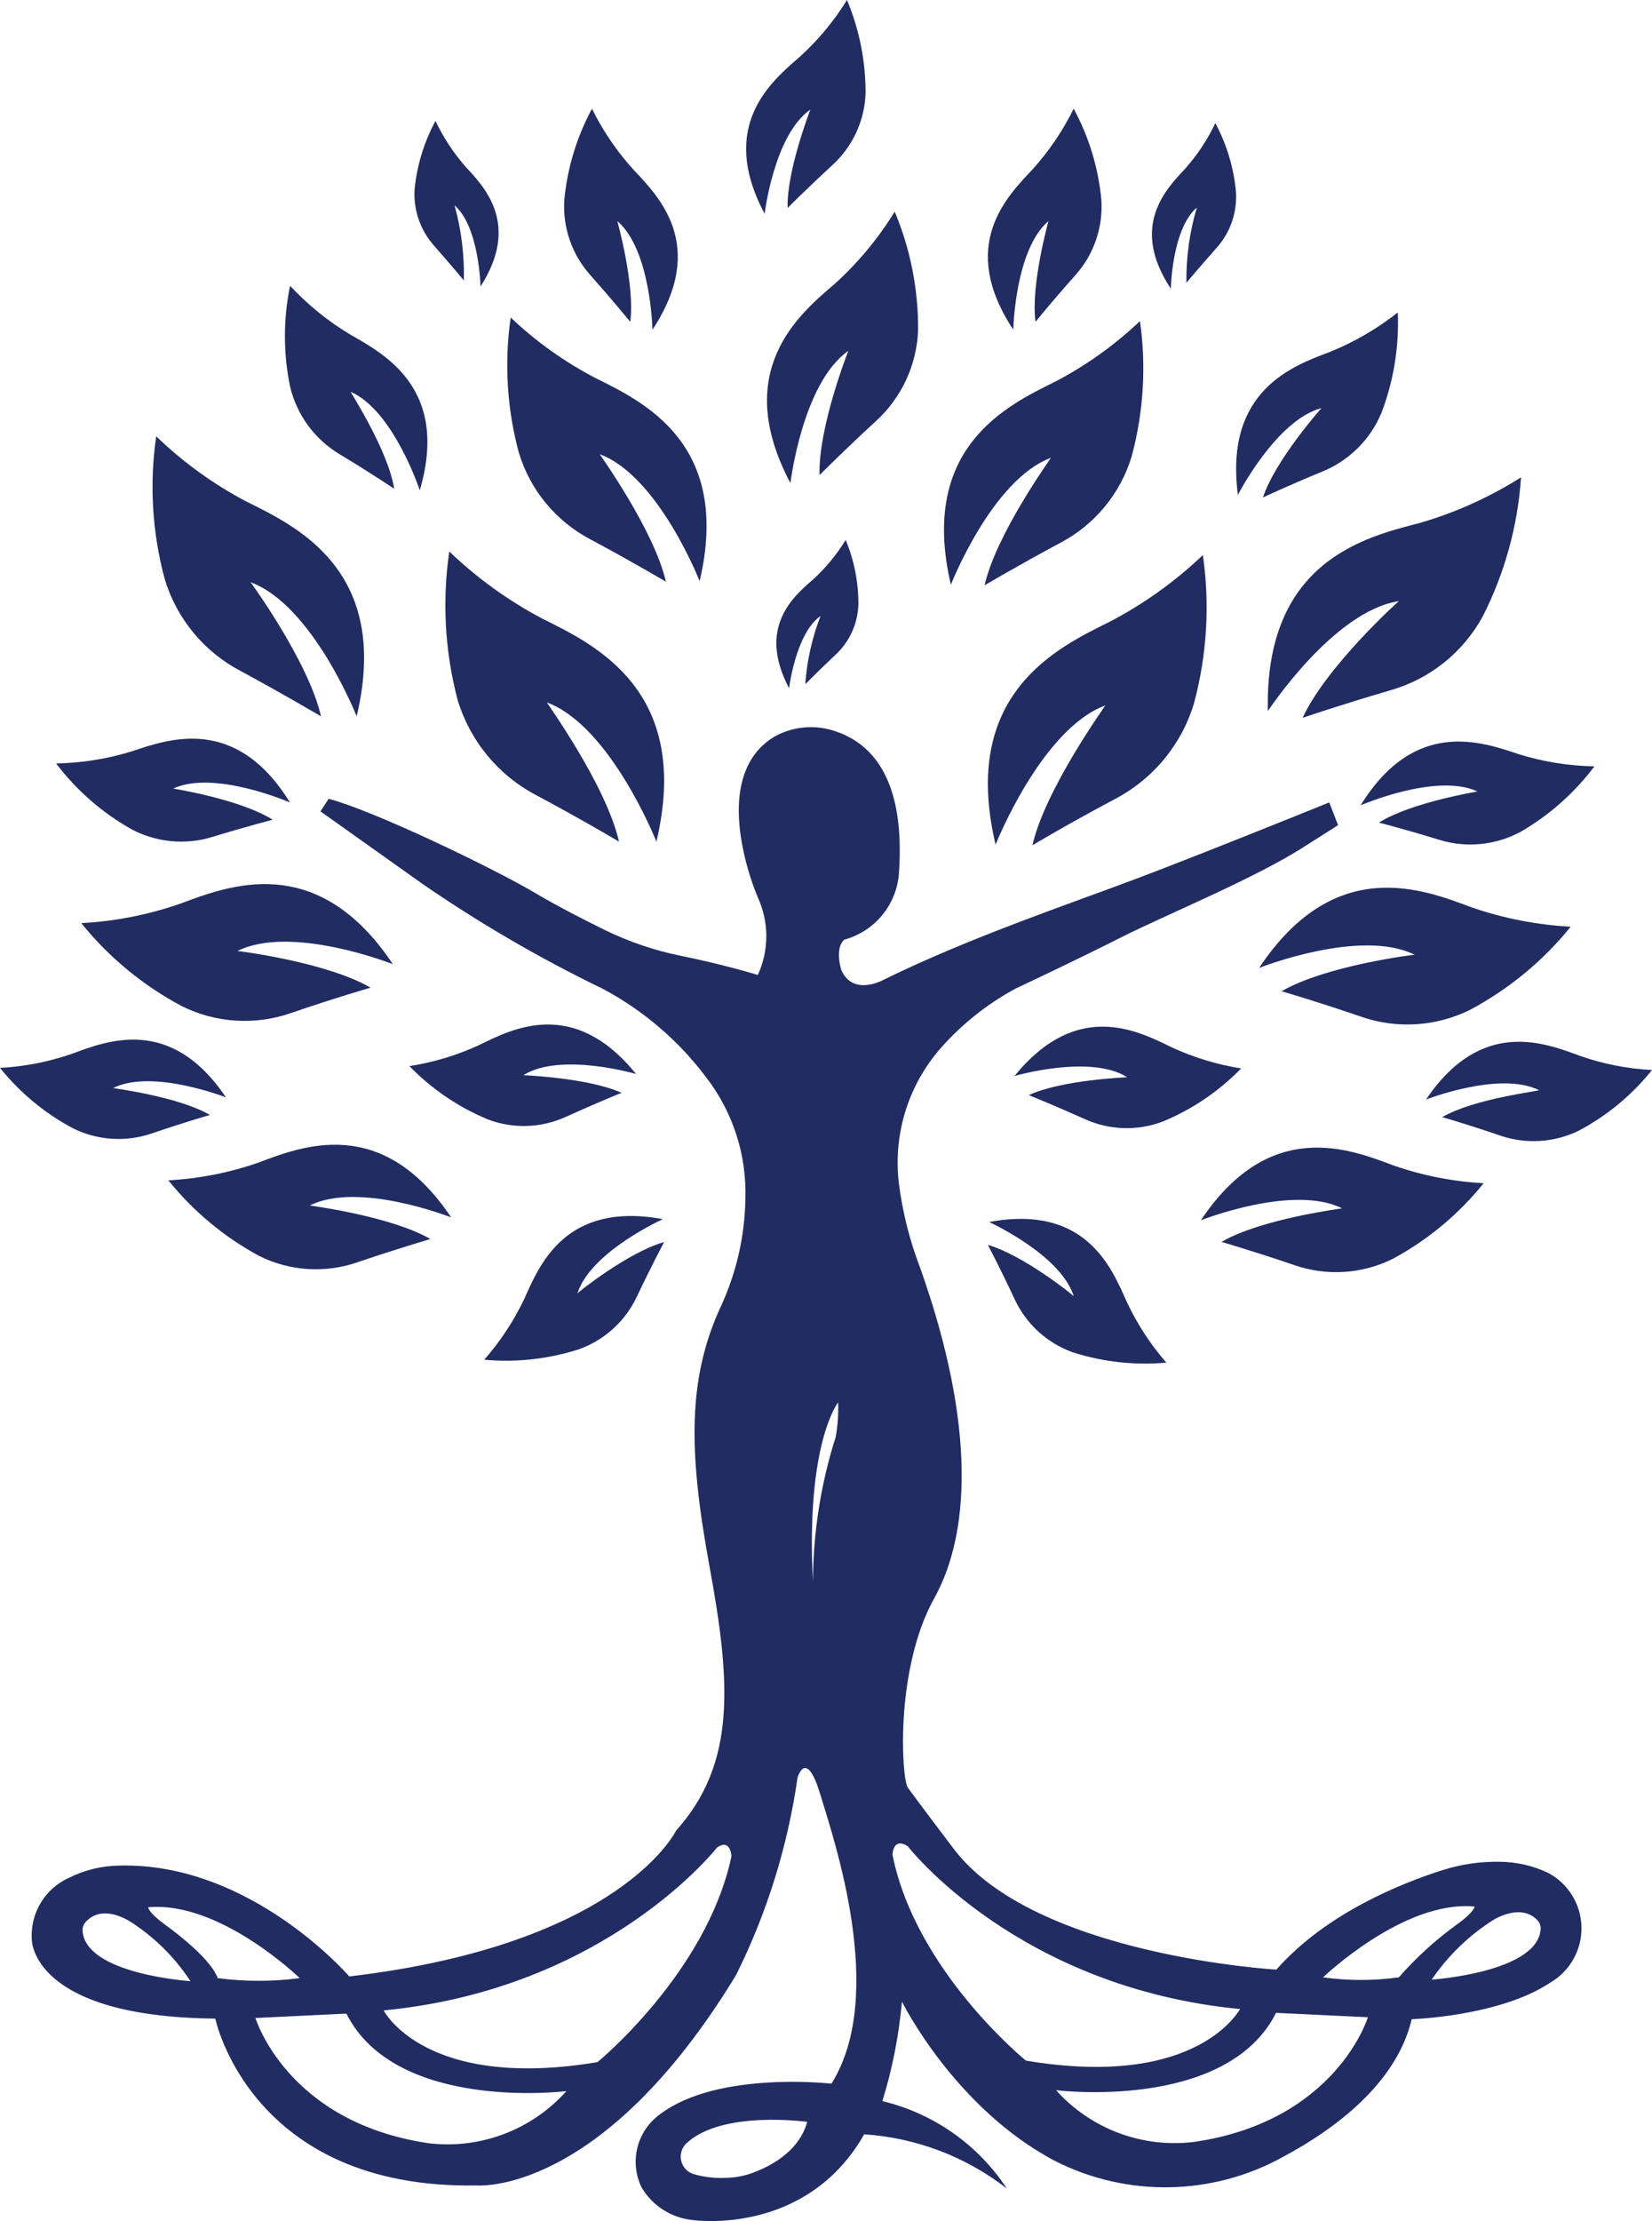 <?xml version="1.0" encoding="UTF-8"?>
<svg width="2296px" height="3085px" viewBox="0 0 2296 3085" version="1.1" xmlns="http://www.w3.org/2000/svg" xmlns:xlink="http://www.w3.org/1999/xlink">
    <!-- Generator: Sketch 57.1 (83088) - https://sketch.com -->
    <title>goddess</title>
    <desc>Created with Sketch.</desc>
    <g id="Page-1" stroke="none" stroke-width="1" fill="none" fill-rule="evenodd">
        <g id="Artboard" transform="translate(-1065, -818)" fill="#212C62" fill-rule="nonzero">
            <g id="Asset-1" transform="translate(257, 818)">
                <g id="goddess" transform="translate(808, 0)">
                    <g id="Leaves">
                        <path class="leaf" d="M860.31,1169 C860.31,1169 810.01,1139.023 744.704,1104.191 C692.058,1076.409 652.828,1028.625 635.861,971.617 C618.28,904.537 614.398,834.609 624.448,766 C662.999,802.972 706.535,834.379 753.792,859.309 C825.438,894.985 962.179,958.528 912.301,1169 C912.301,1169 848.898,1008.771 760.132,975.628 C759.287,975.628 842.346,1090.047 860.31,1169 Z" id="Path"></path>
                        <path class="leaf" d="M446.149,995 C446.149,995 397.642,966.209 334.372,931.953 C283.403,905.231 245.391,859.171 228.922,804.178 C211.494,739.607 207.475,672.172 217.111,606 C254.315,641.998 296.502,672.5 342.386,696.578 C411.561,731.043 543.796,792.199 495.71,995 C495.71,995 434.971,840.745 348.08,808.591 C348.502,808.591 428.855,919.133 446.149,995 Z" id="Path"></path>
                        <path class="leaf" d="M925.54,808 C925.54,808 879.562,780.659 820.085,748.901 C772.14,723.551 736.421,680.052 720.957,628.181 C704.547,567.187 700.744,503.504 709.779,441 C744.928,474.417 784.616,502.736 827.678,525.126 C893.06,557.725 1017.497,615.562 972.362,807.159 C972.362,807.159 915.205,661.2 833.583,630.915 C833.372,631.125 909.089,736.283 925.54,808 Z" id="Path"></path>
                        <path class="leaf" d="M547.871,678.895 C547.871,678.895 515.057,656.789 471.935,630.895 C437.319,610.133 412.524,576.285 403.151,537 C393.616,490.821 393.616,443.179 403.151,397 C427.855,423.523 456.182,446.416 487.291,465 C534.409,491.947 624.858,539.947 583.42,681 C583.42,681 546.819,570.053 487.291,544.158 C486.449,543.947 539.247,624.789 547.871,678.895 Z" id="Path"></path>
                        <path class="leaf" d="M379.035,1138.587 C379.035,1138.587 341.406,1148.252 294.947,1162.541 C257.185,1174.111 216.354,1170.023 181.638,1151.194 C141.285,1128.282 106.023,1097.397 78,1060.42 C113.654,1059.795 149.041,1054.136 183.11,1043.61 C233.563,1026.8 327.531,992.34 403,1114.632 C403,1114.632 297.89,1068.825 240.71,1095.301 C240.71,1095.301 333.627,1110.01 379.035,1138.587 Z" id="Path"></path>
                        <path class="leaf" d="M514.996,1371.821 C514.996,1371.821 465.432,1386.122 403.635,1407.363 C354.163,1424.362 299.921,1420.878 253.045,1397.689 C199.003,1369.058 151.357,1329.778 113,1282.231 C159.961,1279.707 206.329,1270.574 250.725,1255.102 C316.74,1230.706 440.545,1180.864 546,1339.224 C546,1339.224 405.112,1283.493 330.027,1320.927 C330.238,1320.717 453.41,1336.069 514.996,1371.821 Z" id="Path"></path>
                        <path class="leaf" d="M291.798,1548.645 C291.798,1548.645 255.852,1558.95 211.025,1574.302 C175.114,1586.589 135.755,1584.09 101.706,1567.362 C62.405,1546.493 27.797,1517.869 0,1483.241 C34.103,1481.48 67.78,1474.895 100.015,1463.683 C148.013,1446.018 237.244,1409.846 314,1524.25 C314,1524.25 211.871,1484.083 157.317,1511.211 C157.317,1511.632 247.182,1522.778 291.798,1548.645 Z" id="Path"></path>
                        <path class="leaf" d="M863.813,1517.911 C863.813,1517.911 829.327,1531.837 786.43,1551.249 C752.043,1566.99 712.795,1568.206 677.505,1554.625 C636.736,1537.616 599.825,1512.494 569,1480.774 C602.594,1475.621 635.298,1465.748 666.15,1451.445 C711.991,1429.079 797.154,1384.558 884,1491.746 C884,1491.746 778.86,1460.94 727.341,1493.435 C727.131,1493.435 817.131,1496.811 863.813,1517.911 Z" id="Path"></path>
                        <path class="leaf" d="M923,1725.211 C923,1725.211 905.46,1758.109 885.172,1800.919 C869.062,1835.239 839.83,1861.676 804.023,1874.307 C761.746,1887.766 717.196,1892.642 673,1888.647 C695.317,1863.207 714.019,1834.823 728.579,1804.293 C749.712,1757.477 785.215,1668.272 921.309,1693.367 C921.309,1693.367 820.929,1738.497 802.544,1796.49 C802.544,1795.647 873.127,1739.13 923,1725.211 Z" id="Path"></path>
                        <path class="leaf" d="M598.162,1721.004 C598.162,1721.004 553.326,1734.035 497.123,1753.162 C452.213,1768.803 402.884,1765.696 360.299,1744.544 C311.626,1718.239 268.69,1682.514 234,1639.455 C276.627,1637.148 318.717,1628.87 359.036,1614.864 C419.028,1592.374 531.013,1547.186 627,1690.948 C627,1690.948 499.017,1640.295 430.605,1674.344 C429.763,1674.555 541.538,1688.426 598.162,1721.004 Z" id="Path"></path>
                        <path class="leaf" d="M875.962,447.028 C875.962,447.028 852.096,417.7 820.414,382.041 C794.838,353.477 781.824,315.843 784.298,277.598 C788.522,233.258 801.593,190.212 822.738,151 C837.856,181.671 857.192,210.078 880.186,235.399 C915.458,272.956 983.89,340.897 906.799,458 C906.799,458 904.686,347.016 858.009,307.137 C858.009,307.559 882.721,395.334 875.962,447.028 Z" id="Path"></path>
                        <path class="leaf" d="M644.672,389.536 C644.672,389.536 627.139,368.377 602.927,340.87 C584.052,319.53 574.426,291.398 576.21,262.793 C579.543,229.549 589.408,197.318 605.223,168 C616.199,191 630.246,212.36 646.968,231.477 C673.059,259.619 723.57,311.247 667.841,398 C667.841,398 666.171,315.056 631.731,285.222 C641.189,319.137 645.552,354.303 644.672,389.536 L644.672,389.536 Z" id="Path"></path>
                        <path class="leaf" d="M1434.879,1174 C1434.879,1174 1485.218,1144.023 1550.785,1109.191 C1603.36,1081.327 1642.527,1033.564 1659.499,976.617 C1677.492,909.613 1681.665,839.661 1671.767,771 C1633.231,807.698 1589.731,838.823 1542.536,863.464 C1470.835,899.141 1333.779,962.684 1383.694,1173.156 C1383.694,1173.156 1447.146,1012.927 1536.191,979.783 C1536.191,980.628 1452.857,1095.68 1434.879,1174 Z" id="Path"></path>
                        <path class="leaf" d="M1810.467,997 C1810.467,997 1863.649,978.855 1932.385,958.81 C1987.501,943.141 2033.971,905.781 2061.239,855.214 C2091.513,795.351 2109.457,729.978 2114,663 C2070.374,690.586 2023.108,711.892 1973.585,726.298 C1898.963,745.709 1757.286,778.413 1762.121,987.716 C1762.121,987.716 1853.349,848.462 1944.366,834.958 C1944.366,834.114 1843.049,926.107 1810.467,997 Z" id="Path"></path>
                        <path class="leaf" d="M1368.382,813 C1368.382,813 1414.151,785.869 1473.841,753.901 C1521.775,728.637 1557.501,685.206 1572.972,633.391 C1589.355,572.324 1593.229,508.592 1584.362,446 C1549.162,479.357 1509.481,507.67 1466.459,530.126 C1401.074,562.725 1276.633,620.562 1321.558,812.159 C1321.558,812.159 1378.717,666.2 1460.553,635.915 C1460.553,636.756 1384.623,741.283 1368.382,813 Z" id="Path"></path>
                        <path class="leaf" d="M1755.271,691 C1755.271,691 1791.114,674.134 1837.921,654.948 C1875.358,639.658 1905.069,609.949 1920.36,572.514 C1937.028,528.31 1944.629,481.203 1942.709,434 C1914.153,456.516 1882.568,474.898 1848.885,488.605 C1798.072,507.79 1701.295,541.523 1720.482,687.416 C1720.482,687.416 1773.825,583.267 1836.656,566.822 C1836.656,566.822 1772.56,638.715 1755.271,691 Z" id="Path"></path>
                        <path class="leaf" d="M1916.42,1142.587 C1916.42,1142.587 1954.235,1152.252 2000.454,1166.541 C2038.192,1178.111 2078.996,1174.023 2113.689,1155.194 C2153.528,1132.097 2188.32,1101.228 2216,1064.42 C2180.367,1063.818 2145,1058.158 2110.958,1047.61 C2060.538,1030.8 1966.42,996.34 1891,1118.632 C1891,1118.632 1996.042,1072.825 2053.395,1099.301 C2054.866,1099.301 1962.008,1114.01 1916.42,1142.587 Z" id="Path"></path>
                        <path class="leaf" d="M1781.2,1376.815 C1781.2,1376.815 1830.529,1391.12 1892.296,1412.368 C1941.817,1429.361 1996.092,1425.876 2043.023,1402.691 C2096.965,1373.939 2144.566,1334.663 2183,1287.195 C2136.013,1284.661 2089.609,1275.597 2045.131,1260.267 C1979.148,1235.653 1855.404,1185.794 1750,1344.417 C1750,1344.417 1890.82,1288.667 1966.078,1326.114 C1966.5,1325.693 1842.756,1341.051 1781.2,1376.815 Z" id="Path"></path>
                        <path class="leaf" d="M2004.413,1551.639 C2004.413,1551.639 2040.148,1561.943 2084.975,1577.294 C2120.956,1589.591 2160.384,1587.093 2194.505,1570.354 C2233.734,1549.468 2268.269,1520.847 2296,1486.239 C2261.963,1484.501 2228.353,1477.915 2196.197,1466.682 C2148.198,1449.018 2058.756,1412.848 1982,1527.245 C1982,1527.245 2084.341,1487.08 2138.894,1514.207 C2138.894,1515.679 2049.029,1525.773 2004.413,1551.639 Z" id="Path"></path>
                        <path class="leaf" d="M1429.78,1521.048 C1429.78,1521.048 1464.289,1534.933 1507.425,1554.287 C1541.835,1569.981 1581.109,1571.193 1616.423,1557.653 C1657.233,1540.721 1694.174,1515.67 1725,1484.023 C1691.37,1478.718 1658.647,1468.734 1627.786,1454.36 C1581.914,1432.061 1496.904,1387.672 1410,1494.541 C1410,1494.541 1515.21,1463.827 1566.553,1496.224 C1566.553,1496.435 1476.493,1499.59 1429.78,1521.048 Z" id="Path"></path>
                        <path class="leaf" d="M1373,1729.211 C1373,1729.211 1390.415,1762.109 1410.347,1804.919 C1426.399,1839.196 1455.402,1865.614 1490.915,1878.307 C1532.89,1891.766 1577.121,1896.642 1621,1892.647 C1598.867,1867.232 1580.365,1838.841 1566.029,1808.293 C1545.047,1761.477 1509.589,1672.272 1374.679,1697.367 C1374.679,1697.367 1474.13,1742.497 1492.384,1800.49 C1492.384,1799.647 1422.306,1743.13 1373,1729.211 Z" id="Path"></path>
                        <path class="leaf" d="M1697.643,1725.004 C1697.643,1725.004 1742.714,1738.035 1798.736,1757.162 C1843.67,1772.803 1893.026,1769.696 1935.633,1748.544 C1984.368,1722.291 2027.336,1686.558 2062,1643.455 C2019.35,1641.148 1977.237,1632.87 1936.897,1618.864 C1876.873,1596.374 1765.039,1551.186 1669,1694.948 C1669,1694.948 1797.051,1644.295 1865.289,1678.344 C1866.132,1678.555 1753.666,1692.426 1697.643,1725.004 Z" id="Path"></path>
                        <path class="leaf" d="M1439.175,447.028 C1439.175,447.028 1462.846,417.7 1494.759,382.041 C1520.275,353.443 1533.22,315.813 1530.688,277.598 C1526.563,233.238 1513.478,190.172 1492.223,151 C1477.125,181.637 1457.85,210.04 1434.948,235.399 C1399.653,272.956 1330.966,340.897 1408.318,458 C1408.318,458 1410.432,347.016 1457.139,307.137 C1457.139,307.559 1432.412,395.334 1439.175,447.028 Z" id="Path"></path>
                        <path class="leaf" d="M1094.665,288.797 C1094.665,288.797 1121.325,262.084 1156.448,229.691 C1184.852,203.968 1201.632,167.952 1202.997,129.78 C1203.171,85.243 1194.395,41.12 1177.184,0 C1159.137,29.212 1137.058,55.763 1111.592,78.877 C1072.66,112.742 997.335,174.161 1062.715,297 C1062.715,297 1075.834,187.203 1126.191,152.286 C1126.403,152.286 1093.184,236.843 1094.665,288.797 Z" id="Path"></path>
                        <path class="leaf" d="M1119.209,950.313 C1119.209,950.313 1137.496,931.777 1161.249,909.45 C1180.6,891.496 1192.021,866.56 1192.99,840.151 C1193.284,809.21 1187.276,778.534 1175.333,750 C1162.917,770.296 1147.702,788.734 1130.139,804.765 C1103.444,828.145 1051.734,870.904 1096.717,956 C1096.717,956 1105.756,879.961 1140.439,855.528 C1128.624,885.866 1121.465,917.824 1119.209,950.313 L1119.209,950.313 Z" id="Path"></path>
                        <path class="leaf" d="M1139.06,659.856 C1139.06,659.856 1172.606,626.004 1217.335,585.003 C1252.995,552.435 1274.112,507.013 1275.987,458.846 C1276.427,402.275 1265.375,346.201 1243.496,294 C1220.65,331.093 1192.665,364.787 1160.37,394.085 C1111,436.137 1015.847,515.196 1098.552,671 C1098.552,671 1115.219,531.806 1179.147,487.231 C1179.147,486.6 1136.951,594.044 1139.06,659.856 Z" id="Path"></path>
                        <path class="leaf" d="M1648.928,392.748 C1648.928,392.748 1666.606,371.589 1691.019,344.082 C1710.079,322.77 1719.724,294.596 1717.746,266.005 C1714.61,232.733 1704.878,200.43 1689.125,171 C1678.149,194.053 1663.978,215.424 1647.034,234.477 C1620.728,262.619 1569.799,314.247 1627.252,401 C1627.252,401 1628.725,318.056 1663.45,288.222 C1653.321,322.112 1648.423,357.364 1648.928,392.748 L1648.928,392.748 Z" id="Path"></path>
                    </g>
                    <path d="M2152.003,2601.56 C2130.763,2591.383 2107.526,2586.058 2083.974,2585.971 C2056.967,2585.471 2030.064,2589.457 2004.362,2597.768 C1949.813,2615.042 1843.452,2656.752 1773.949,2735.748 C1773.949,2735.748 1436.966,2716.368 1324.919,2567.223 C1324.919,2567.223 1270.581,2495.6 1261.735,2482.96 C1252.889,2470.321 1243.622,2318.438 1298.382,2220.061 C1353.142,2121.685 1352.72,1960.322 1272.897,1744.61 C1261.769,1712.413 1253.936,1679.17 1249.519,1645.391 C1240.768,1576.812 1261.858,1507.774 1307.438,1455.8 C1336.928,1422.384 1372.077,1394.431 1411.271,1373.223 C1411.271,1373.223 1496.991,1332.987 1557.227,1302.442 C1617.463,1271.897 1748.676,1218.18 1815.862,1173.942 L1859.67,1146.135 L1847.454,1114.537 C1847.454,1114.537 1678.962,1182.789 1584.396,1218.601 C1489.83,1254.413 1348.508,1301.6 1227.826,1361.005 C1227.826,1361.005 1185.703,1384.598 1169.275,1347.312 C1169.275,1347.312 1159.587,1317.82 1173.277,1305.181 C1215.321,1293.862 1245.74,1257.369 1249.309,1213.967 C1253.942,1148.452 1249.309,1045.441 1161.693,1015.95 C1133.146,1005.857 1101.62,1008.702 1075.341,1023.744 C1046.697,1041.228 1017.422,1079.357 1029.637,1162.145 C1034.05,1191.087 1041.971,1219.383 1053.226,1246.408 C1068.985,1280.632 1068.985,1320.039 1053.226,1354.264 C1053.226,1354.264 1009.84,1340.571 945.813,1327.51 C909.335,1320.084 873.949,1308.05 840.506,1291.699 C811.019,1277.163 775.004,1258.836 745.94,1241.563 C685.704,1205.751 519.739,1126.123 456.766,1109.481 L445.393,1126.965 L586.504,1227.238 C666.271,1282.23 750.13,1331.035 837.346,1373.223 C893.324,1402.891 942.134,1444.449 980.354,1494.982 C1018.326,1543.494 1038.01,1603.827 1035.956,1665.403 C1035.143,1715.624 1024.107,1765.153 1003.521,1810.967 C955.501,1912.503 956.344,2013.829 986.04,2175.402 C1015.737,2336.976 1023.53,2449.255 939.705,2542.576 C939.705,2542.576 863.673,2700.779 485.409,2745.228 C485.409,2745.228 348.931,2586.603 165.907,2591.238 C141.855,2591.521 118.173,2597.209 96.615,2607.88 C62.823,2622.671 41.873,2657.006 44.172,2693.827 C44.172,2693.827 42.487,2801.262 299.226,2803.79 C299.226,2803.79 348.299,3041.2 662.747,3035.512 C662.747,3035.512 835.872,3051.101 1023.108,2743.121 C1065.95,2656.966 1094.746,2564.515 1108.407,2469.268 C1108.407,2469.268 1120.202,2427.137 1139.789,2491.597 C1159.376,2556.058 1232.881,2770.928 1155.585,2894.162 C1155.585,2894.162 997.835,2876.045 917.801,2936.293 C885.169,2959.404 874.184,3002.817 891.896,3038.672 C906.998,3063.945 933.163,3080.584 962.451,3083.542 C962.451,3083.542 1119.781,3107.135 1201.078,2964.521 C1273.165,2969.239 1342.19,2995.431 1399.266,3039.725 C1359.141,2978.769 1297.313,2935.383 1226.352,2918.387 C1240.253,2873.41 1249.36,2827.089 1253.521,2780.197 C1253.521,2780.197 1326.393,2927.656 1466.031,3001.386 C1566.518,3052.442 1685.815,3050.152 1784.27,2995.277 C1853.772,2957.991 1940.756,2894.583 1962.028,2804.633 C1962.028,2804.633 2083.974,2800.841 2154.53,2753.865 C2181.878,2738.005 2198.501,2708.584 2197.988,2676.97 C2197.452,2645.356 2179.861,2616.503 2152.003,2601.56 Z M114.728,2681.188 C114.586,2676.889 116.18,2672.713 119.15,2669.602 C126.311,2661.386 144.214,2648.536 178.544,2667.495 C213.008,2689.027 242.396,2717.775 264.685,2751.758 C264.685,2751.758 117.676,2742.278 114.728,2681.188 Z M229.513,2673.394 C205.924,2656.331 205.924,2649.168 205.924,2649.168 C305.544,2639.899 416.538,2747.545 416.538,2747.545 C378.723,2752.555 340.412,2752.555 302.596,2747.545 C293.75,2723.319 253.101,2690.457 229.513,2673.394 Z M596.193,2976.95 C398.636,2948.09 355.039,2802.947 355.039,2802.947 L481.408,2796.838 C550.489,2934.186 787.22,2904.484 787.22,2904.484 C739.143,2958.313 667.868,2985.351 596.193,2976.95 Z M830.396,2864.248 C590.085,2904.273 533.219,2792.415 533.219,2792.415 C843.454,2762.712 996.571,2566.17 996.571,2566.17 C1015.737,2553.109 1016.579,2578.388 1016.579,2578.388 C982.46,2739.751 830.396,2864.248 830.396,2864.248 Z M1161.482,1995.923 C1140.732,2061.045 1130.077,2128.962 1129.89,2197.31 C1119.57,2004.56 1164.852,1947.893 1164.852,1947.893 C1165.453,1963.978 1164.323,1980.08 1161.482,1995.923 L1161.482,1995.923 Z M1042.485,3019.292 C1031.529,3022.867 1020.099,3024.784 1008.576,3024.979 C993.435,3025.693 978.279,3023.914 963.715,3019.713 C955.308,3016.993 948.909,3010.111 946.806,3001.526 C944.704,2992.942 947.197,2983.881 953.395,2977.582 C1002.679,2930.395 1121.887,2947.247 1121.887,2947.247 C1109.882,2990.642 1066.706,3010.865 1042.485,3019.292 L1042.485,3019.292 Z M1425.804,2862.142 C1425.804,2862.142 1272.897,2738.065 1240.463,2576.492 C1240.463,2576.492 1240.463,2551.213 1261.524,2564.274 C1261.524,2564.274 1413.377,2760.816 1723.613,2790.519 C1722.77,2790.519 1666.115,2902.377 1425.804,2862.142 L1425.804,2862.142 Z M1659.796,2975.054 C1587.873,2984.006 1516.124,2957.173 1467.716,2903.22 C1467.716,2903.22 1704.447,2932.922 1773.528,2795.785 L1901.161,2801.894 C1901.161,2801.894 1857.353,2946.194 1659.796,2975.054 Z M1944.126,2746.492 C1909.191,2751.34 1873.754,2751.34 1838.819,2746.492 C1838.819,2746.492 1950.866,2638.846 2049.433,2648.115 C2049.433,2648.115 2049.433,2655.277 2025.845,2672.341 C1995.852,2693.841 1968.432,2718.721 1944.126,2746.492 L1944.126,2746.492 Z M1989.829,2749.651 C2012.9,2715.737 2042.818,2687.033 2077.656,2665.389 C2111.775,2647.483 2129.678,2659.28 2137.049,2667.495 C2139.871,2670.6 2141.381,2674.677 2141.261,2678.871 C2138.313,2739.751 1989.829,2749.651 1989.829,2749.651 L1989.829,2749.651 Z" id="Shape"></path>
                </g>
            </g>
        </g>
    </g>
</svg>